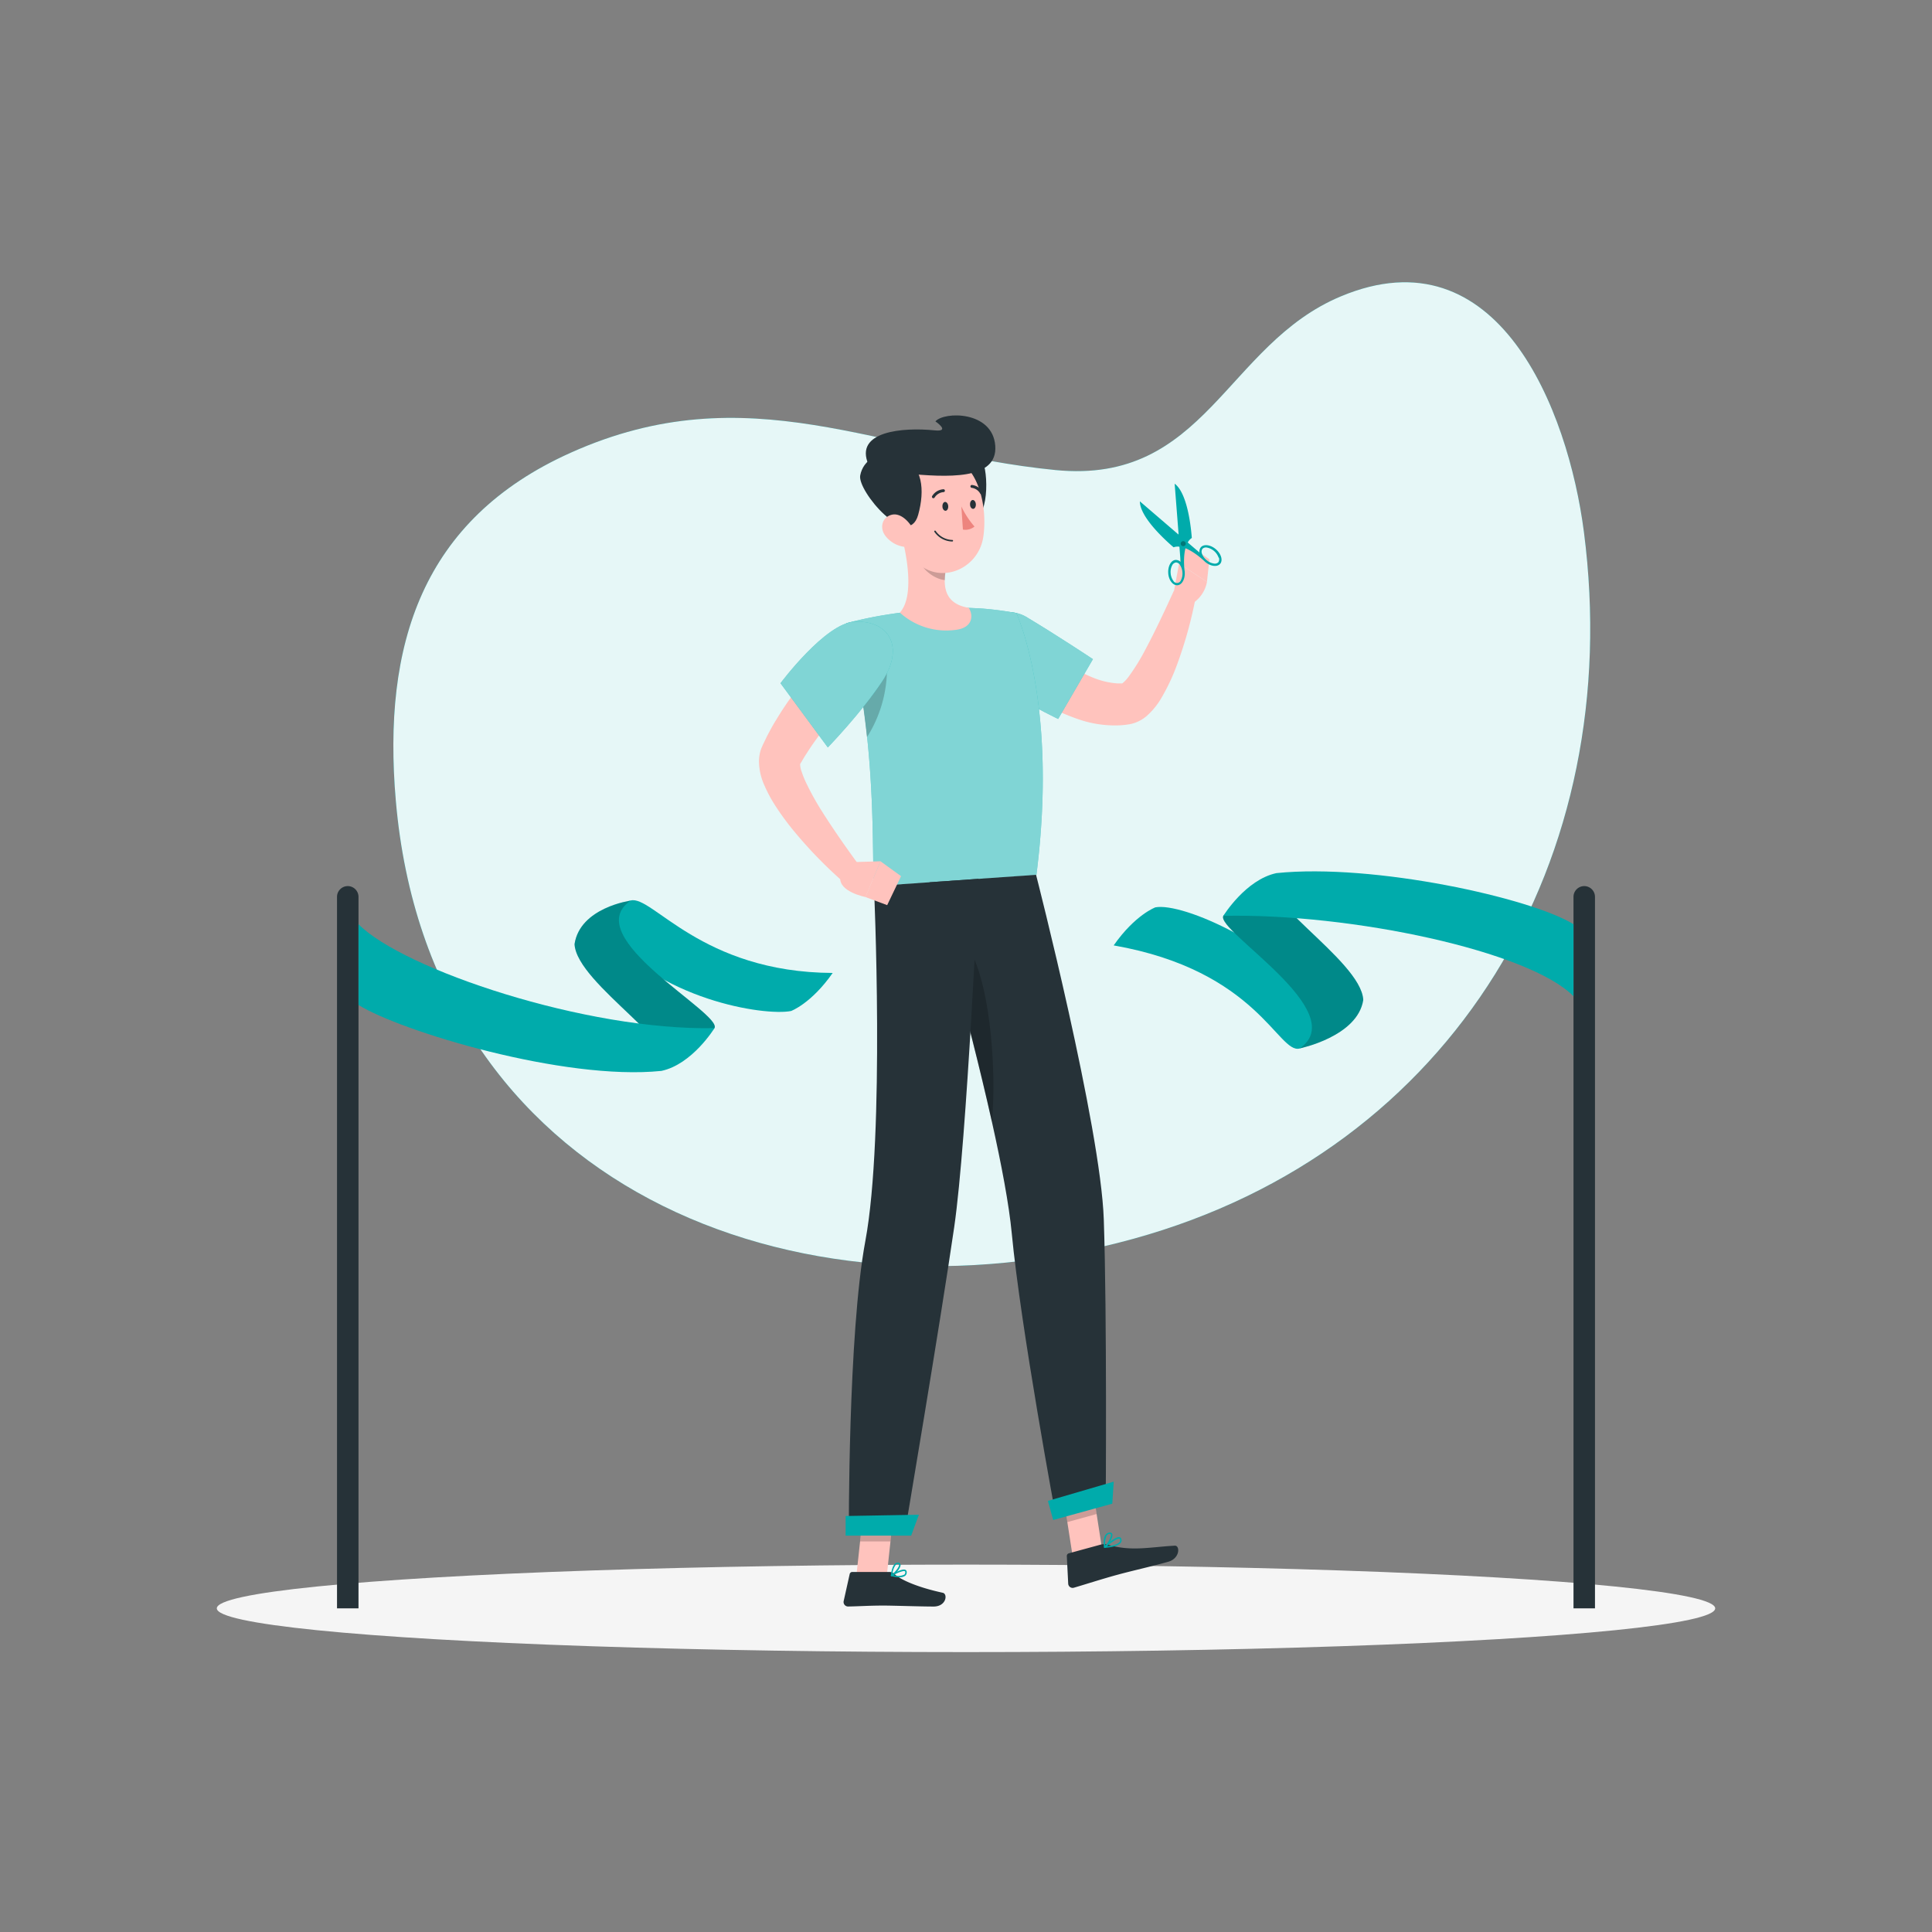 <svg xmlns="http://www.w3.org/2000/svg" viewBox="0 0 500 500"><rect x="0" y="0" width="500" height="500" fill="#808080" stroke="none"/><g id="freepik--background-simple--inject-18"><path d="M273.16,121.65c-45.61-4.47-79.46-25.14-125.48-4.48-38.49,17.28-48.74,49.68-45.24,90.08,8.62,99.56,103,137.58,190.85,113.36C376.49,297.67,420.82,222,409.92,137.7c-4.11-31.84-22.32-78-62.91-61C317.23,89.14,312,125.47,273.16,121.65Z" style="fill:#00ABAB"></path><path d="M273.16,121.65c-45.61-4.47-79.46-25.14-125.48-4.48-38.49,17.28-48.74,49.68-45.24,90.08,8.62,99.56,103,137.58,190.85,113.36C376.49,297.67,420.82,222,409.92,137.7c-4.11-31.84-22.32-78-62.91-61C317.23,89.14,312,125.47,273.16,121.65Z" style="fill:#fff;opacity:0.9"></path></g><g id="freepik--Shadow--inject-18"><ellipse id="freepik--path--inject-18" cx="250" cy="416.24" rx="193.89" ry="11.32" style="fill:#f5f5f5"></ellipse></g><g id="freepik--Ribbon--inject-18"><path d="M90,229.32h0a2.79,2.79,0,0,0-2.78,2.78V416.24h5.56V232.1A2.79,2.79,0,0,0,90,229.32Z" style="fill:#263238"></path><path d="M410,229.32h0a2.79,2.79,0,0,0-2.78,2.78V416.24h5.56V232.1A2.79,2.79,0,0,0,410,229.32Z" style="fill:#263238"></path><path d="M345.58,262.59c3.33,4.23-4.64,6.88-9.22,8.76-5.56,1.5-10.86-20.15-48.14-26.68,5.55-7.94,10.79-9.85,10.79-9.85C306,233.51,331.23,244.41,345.58,262.59Z" style="fill:#00ABAB"></path><path d="M316.6,237c-2.11,3.82,33.51,24.86,19.76,34.33,0,0,15-3.06,16.45-12.55-.52-10.52-30.43-27.66-22.46-32.84" style="fill:#00ABAB"></path><path d="M316.6,237c-2.11,3.82,33.51,24.86,19.76,34.33,0,0,15-3.06,16.45-12.55-.52-10.52-30.43-27.66-22.46-32.84" style="opacity:0.2"></path><path d="M407.22,239.19c-10.86-6.76-51.66-15.82-76.87-13.23-8,1.69-13.75,11.06-13.75,11.06,33.17-.69,79.06,9.11,90.62,20.8Z" style="fill:#00ABAB"></path><path d="M155.93,240.52c-3.33-4.23,2.69-5.6,7.28-7.47,5.56-1.51,18.23,18.59,52.29,18.75-5.55,7.94-10.78,9.85-10.78,9.85C197.75,263,170.28,258.7,155.93,240.52Z" style="fill:#00ABAB"></path><path d="M184.91,266.08c2.11-3.81-35.45-23.57-21.7-33,0,0-13.09,1.77-14.52,11.26.53,10.52,30.44,27.66,22.47,32.84" style="fill:#00ABAB"></path><path d="M184.91,266.08c2.11-3.81-35.45-23.57-21.7-33,0,0-13.09,1.77-14.52,11.26.53,10.52,30.44,27.66,22.47,32.84" style="opacity:0.2"></path><path d="M92.78,260.09c10.86,6.76,53.17,19.65,78.38,17.06,8-1.69,13.75-11.07,13.75-11.07-33.17.7-80.57-15.21-92.13-26.89Z" style="fill:#00ABAB"></path></g><g id="freepik--Character--inject-18"><polygon points="277.59 402.69 285.17 400.6 282.35 382.49 274.77 384.58 277.59 402.69" style="fill:#ffc3bd"></polygon><polygon points="221.64 407.73 229.51 407.73 231.46 389.52 223.6 389.52 221.64 407.73" style="fill:#ffc3bd"></polygon><path d="M230.15,406.82h-9.58a.69.69,0,0,0-.67.54l-1.56,7a1.16,1.16,0,0,0,1.15,1.4c3.09-.05,5.34-.24,9.22-.24,2.39,0,9.6.25,12.9.25s3.73-3.26,2.38-3.56c-6.06-1.32-10.62-3.15-12.56-4.89A1.9,1.9,0,0,0,230.15,406.82Z" style="fill:#263238"></path><path d="M284.87,399.74,276.6,402a.71.71,0,0,0-.51.7l.36,7.15a1.15,1.15,0,0,0,1.47,1.05c3-.88,7.23-2.24,11-3.28,4.39-1.2,8.24-2,13.39-3.43,3.11-.86,3.11-4.24,1.73-4.17-6.29.34-11.17,1.54-17.17-.21A3.64,3.64,0,0,0,284.87,399.74Z" style="fill:#263238"></path><path d="M263.24,162c.38.36.93.85,1.42,1.28l1.54,1.33c1,.88,2.09,1.74,3.17,2.57a77.45,77.45,0,0,0,6.59,4.61,44.46,44.46,0,0,0,6.79,3.53,20.12,20.12,0,0,0,6.52,1.55c.48,0,1,0,1.4,0-.69.17-.66.33-.49.21a9.22,9.22,0,0,0,1.94-2,53.23,53.23,0,0,0,4.19-6.76c2.63-4.91,5.1-10.19,7.47-15.39l5.65,1.72A108.52,108.52,0,0,1,304.62,172a52.86,52.86,0,0,1-4.08,8.68,18.84,18.84,0,0,1-3.76,4.6,9.45,9.45,0,0,1-4.38,2.14,22.92,22.92,0,0,1-3,.31,29,29,0,0,1-10.6-1.69,49.78,49.78,0,0,1-8.95-4.12,70.46,70.46,0,0,1-7.86-5.28c-1.24-.95-2.44-1.94-3.63-2.95-.59-.51-1.19-1-1.76-1.56s-1.12-1.05-1.78-1.71Z" style="fill:#ffc3bd"></path><path d="M250.19,168c1.11,7.43,23.66,18.07,23.66,18.07l9-15.48s-9-6-17.35-11C259.85,156.29,249,159.9,250.19,168Z" style="fill:#00ABAB"></path><path d="M250.19,168c1.11,7.43,23.66,18.07,23.66,18.07l9-15.48s-9-6-17.35-11C259.85,156.29,249,159.9,250.19,168Z" style="fill:#fff;opacity:0.5"></path><path d="M303.6,154.17l1.55-8.35,7.21,4.79a8.45,8.45,0,0,1-3.92,5.67Z" style="fill:#ffc3bd"></path><polygon points="306.66 140.31 312.99 144.76 312.36 150.61 305.15 145.82 306.66 140.31" style="fill:#ffc3bd"></polygon><path d="M304,125.18,305,138l0,.36.54,7.08a1.7,1.7,0,0,0-1.31-.53c-1.18.09-2,1.63-1.89,3.43s1.21,3.21,2.39,3.12,2-1.63,1.88-3.44a3.55,3.55,0,0,0-.06-.47c-.14-1.28-.39-4.89.78-7.07a1.18,1.18,0,0,1,.11-.19,3.15,3.15,0,0,1,1-1.07C308.11,134.91,307,127.39,304,125.18Zm1.34,21a2.56,2.56,0,0,1,.28.46,4,4,0,0,1,.39,1.49,3.81,3.81,0,0,1-.37,2,1.09,1.09,0,0,1-2,.15,3.73,3.73,0,0,1-.68-1.95,3.69,3.69,0,0,1,.38-2,1.34,1.34,0,0,1,1-.77A1.37,1.37,0,0,1,305.36,146.15Z" style="fill:#00ABAB"></path><path d="M310.77,141.64a1.73,1.73,0,0,0-.34,1.37L295,129.75c0,3.71,5.42,9.06,8.72,11.89,2.7-1,6.64,2.36,7.82,3.44l.34.32c1.38,1.18,3.12,1.41,3.89.52s.27-2.59-1.1-3.77S311.54,140.74,310.77,141.64Zm4.67,2.67a1.36,1.36,0,0,1-.14,1.22,1.31,1.31,0,0,1-1.18.31,3.72,3.72,0,0,1-1.86-.89,4,4,0,0,1-1-1.2,2.75,2.75,0,0,1-.21-.51,1.34,1.34,0,0,1,.14-1.21,1.31,1.31,0,0,1,1.18-.32,4,4,0,0,1,3,2.6Z" style="fill:#00ABAB"></path><path d="M306.64,140.21a.65.65,0,0,1,.07.92.66.66,0,0,1-.92.07.65.65,0,0,1-.07-.92A.64.64,0,0,1,306.64,140.21Z" style="opacity:0.3"></path><polygon points="282.35 382.5 283.8 391.83 276.22 393.92 274.76 384.59 282.35 382.5" style="opacity:0.2"></polygon><polygon points="223.6 389.53 231.46 389.53 230.45 398.92 222.59 398.92 223.6 389.53" style="opacity:0.2"></polygon><path d="M219,161.3a177.3,177.3,0,0,1,5,25.87c.75,6.09,1.19,11.9,1.47,17.18.65,12.36.38,21.78.75,25,6.15-.42,29.32-2,42-2.92,5.71-44.73-5.2-67.77-5.2-67.77a82.41,82.41,0,0,0-10-1.25c-.71,0-1.44-.07-2.17-.08a155.11,155.11,0,0,0-17.84,1.24c-1.12.13-2.26.3-3.36.48C223.9,159.93,219,161.3,219,161.3Z" style="fill:#00ABAB"></path><path d="M219,161.3a177.3,177.3,0,0,1,5,25.87c.75,6.09,1.19,11.9,1.47,17.18.65,12.36.38,21.78.75,25,6.15-.42,29.32-2,42-2.92,5.71-44.73-5.2-67.77-5.2-67.77a82.41,82.41,0,0,0-10-1.25c-.71,0-1.44-.07-2.17-.08a155.11,155.11,0,0,0-17.84,1.24c-1.12.13-2.26.3-3.36.48C223.9,159.93,219,161.3,219,161.3Z" style="fill:#fff;opacity:0.5"></path><path d="M229.55,172.62a33.18,33.18,0,0,1-5.19,18.18c-.12-1.2-.26-2.41-.41-3.63-.56-4.58-1.28-9.32-2.24-14.11Z" style="opacity:0.2"></path><path d="M233.25,138.33c1.52,5.66,3.38,16.1-.37,20.21A17.88,17.88,0,0,0,247,163.05c4.93-.45,4.93-3.92,3.7-5.75-6.51-1.08-6.67-5.84-5.87-10.38Z" style="fill:#ffc3bd"></path><path d="M238,141.84l6.86,5.07a18.67,18.67,0,0,0-.32,3.21c-2.47-.18-6-2.63-6.46-5.18A8.45,8.45,0,0,1,238,141.84Z" style="opacity:0.2"></path><path d="M254.39,119.51c1.66,4.37,1.27,17.29-4.41,14.64s-4.37-12.38-4.37-12.38S250.49,109.28,254.39,119.51Z" style="fill:#263238"></path><path d="M232,129.75c1,7.73,1.23,12.31,5.43,16,6.32,5.59,15.66,1.36,17-6.53,1.18-7.1-.69-18.56-8.51-21.12A10.65,10.65,0,0,0,232,129.75Z" style="fill:#ffc3bd"></path><path d="M237.62,133.25c1.77-6.38,1.22-12.91-4.5-14.91s-9.74.68-10.5,4.71S235,142.55,237.62,133.25Z" style="fill:#263238"></path><path d="M234.2,122.53c10.75,1,24.07,1.85,23.37-7.19s-13.2-8.89-15.49-6.29c0,0,4.07,2.76-.17,2.33-8.19-.84-20.95.18-17.14,8.87C227.58,126.64,234.2,122.53,234.2,122.53Z" style="fill:#263238"></path><path d="M229.05,138.56a7.41,7.41,0,0,0,4.84,2.94c2.57.38,3.54-2,2.55-4.26-.89-2-3.3-4.68-5.75-4S227.65,136.6,229.05,138.56Z" style="fill:#ffc3bd"></path><path d="M286.16,389.3l-12.84,3.53s-9.17-49.27-11.48-73.66c-.7-7.42-2.66-17.76-5.13-28.82-3.11-13.93-7-29-10.22-40.8-3.37-12.43-5.94-21.22-5.94-21.22l27.58-1.93s16.72,65.21,17.53,89.2C286.51,340.54,286.16,389.3,286.16,389.3Z" style="fill:#263238"></path><path d="M256.71,290.35c-3.11-13.93-7-29-10.22-40.8l2.87-6.17C256.2,251.51,258,276.68,256.71,290.35Z" style="opacity:0.2"></path><path d="M253.25,227.44s-3,67.32-6.3,90.12c-3.63,25-12.86,79.54-12.86,79.54H219.68s-.24-51.74,4.27-75.93c5.14-27.54,2.23-91.84,2.23-91.84Z" style="fill:#263238"></path><polygon points="235.81 397.41 218.85 397.41 218.85 392.34 237.81 392.01 235.81 397.41" style="fill:#00ABAB"></polygon><polygon points="287.86 389.15 272.56 393.37 271.2 388.43 288.23 383.45 287.86 389.15" style="fill:#00ABAB"></polygon><path d="M243.9,131.1c0,.63.42,1.12.83,1.09s.71-.57.67-1.2-.42-1.12-.83-1.09S243.86,130.46,243.9,131.1Z" style="fill:#263238"></path><path d="M251.05,130.6c0,.63.42,1.12.83,1.09s.71-.57.67-1.2-.41-1.12-.83-1.09S251,130,251.05,130.6Z" style="fill:#263238"></path><path d="M248.8,131.07a22.57,22.57,0,0,0,3.4,5.2,3.67,3.67,0,0,1-3,.78Z" style="fill:#ed847e"></path><path d="M241.52,128.94a.39.39,0,0,0,.35-.17,3,3,0,0,1,2.3-1.41.37.37,0,0,0,0-.74,3.69,3.69,0,0,0-2.92,1.74.37.37,0,0,0,.11.52A.44.44,0,0,0,241.52,128.94Z" style="fill:#263238"></path><path d="M246.45,140.14h0a5.74,5.74,0,0,1-4.64-2.52.2.2,0,0,1,.07-.27.2.2,0,0,1,.28.07,5.41,5.41,0,0,0,4.3,2.32.19.19,0,0,1,.19.21A.19.19,0,0,1,246.45,140.14Z" style="fill:#263238"></path><path d="M254,127.92a.36.36,0,0,0,.22,0,.37.37,0,0,0,.14-.51,3.69,3.69,0,0,0-2.82-1.9.37.37,0,0,0-.39.35.38.38,0,0,0,.35.39h0a3,3,0,0,1,2.21,1.54A.4.4,0,0,0,254,127.92Z" style="fill:#263238"></path><path d="M232.75,408.2a2.4,2.4,0,0,0,1.52-.4,1.12,1.12,0,0,0,.38-1,.56.56,0,0,0-.32-.52c-.87-.45-3.4,1.11-3.69,1.29a.19.19,0,0,0-.09.18.21.21,0,0,0,.14.16A9.5,9.5,0,0,0,232.75,408.2Zm1.17-1.63a.43.43,0,0,1,.24.05c.05,0,.11.07.12.22a.75.75,0,0,1-.25.67,3.79,3.79,0,0,1-2.79.14A7.52,7.52,0,0,1,233.92,406.57Z" style="fill:#00ABAB"></path><path d="M230.74,407.92l.09,0c.81-.44,2.39-2.17,2.22-3a.61.61,0,0,0-.59-.49,1,1,0,0,0-.8.24c-.91.74-1.1,3-1.11,3.11a.2.2,0,0,0,.09.17A.17.17,0,0,0,230.74,407.92Zm1.59-3.19h.08c.24,0,.26.14.27.19.1.51-.9,1.82-1.71,2.43a4.41,4.41,0,0,1,.93-2.46A.65.65,0,0,1,232.33,404.73Z" style="fill:#00ABAB"></path><path d="M285.9,400.58h0c1.29-.09,3.55-.39,4.18-1.36a1,1,0,0,0,.09-1,.58.58,0,0,0-.43-.4c-1-.24-3.68,2.13-4,2.4a.18.18,0,0,0,.1.32Zm3.73-2.36h.06a.22.22,0,0,1,.16.16.66.66,0,0,1-.06.64c-.35.54-1.58,1-3.33,1.14C287.52,399.25,289,398.15,289.63,398.22Z" style="fill:#00ABAB"></path><path d="M285.9,400.58a.18.18,0,0,0,.14,0c.8-.66,2.16-2.8,1.79-3.62-.09-.19-.3-.4-.81-.32a1.39,1.39,0,0,0-.91.58c-.75,1.06-.39,3.16-.37,3.25a.19.19,0,0,0,.12.14Zm1.4-3.62a.19.19,0,0,1,.19.12c.22.49-.65,2.11-1.43,2.93a4.33,4.33,0,0,1,.35-2.61,1,1,0,0,1,.67-.43A.56.56,0,0,1,287.3,397Z" style="fill:#00ABAB"></path><path d="M226.58,173.54l-2.85,3c-1,1-1.91,2-2.85,3.09-1.88,2.07-3.7,4.19-5.47,6.33s-3.46,4.32-5,6.54c-.79,1.11-1.49,2.24-2.22,3.36l-1,1.7-.12.21c0,.05,0-.06,0-.08a1,1,0,0,0,0-.22c0-.08,0-.14,0-.08a5.72,5.72,0,0,0,.38,2.27,24.42,24.42,0,0,0,1.4,3.39,70.53,70.53,0,0,0,4,7.13c3,4.73,6.34,9.49,9.72,14.09l-4.3,4a114.65,114.65,0,0,1-12.58-12.92,69.22,69.22,0,0,1-5.5-7.56,35.93,35.93,0,0,1-2.35-4.51,15.46,15.46,0,0,1-1.42-6.25,10.42,10.42,0,0,1,.27-2.25,7.86,7.86,0,0,1,.4-1.25l.25-.58.13-.28,1.05-2.17c.74-1.4,1.48-2.82,2.32-4.14a82.9,82.9,0,0,1,5.21-7.69c1.83-2.46,3.77-4.81,5.79-7.09,1-1.13,2-2.25,3.1-3.35s2.09-2.15,3.3-3.29Z" style="fill:#ffc3bd"></path><path d="M219.89,223.14l8-.24L224,232.15s-6.84-1.31-6.55-5Z" style="fill:#ffc3bd"></path><polygon points="233.19 226.75 229.6 234.25 223.96 232.15 227.87 222.9 233.19 226.75" style="fill:#ffc3bd"></polygon><path d="M221.14,160.89c-7.51.31-19.15,15.93-19.15,15.93l12.25,16.62s8.7-9,14.06-17.08C234.14,167.53,230.24,160.5,221.14,160.89Z" style="fill:#00ABAB"></path><path d="M221.14,160.89c-7.51.31-19.15,15.93-19.15,15.93l12.25,16.62s8.7-9,14.06-17.08C234.14,167.53,230.24,160.5,221.14,160.89Z" style="fill:#fff;opacity:0.5"></path></g></svg>